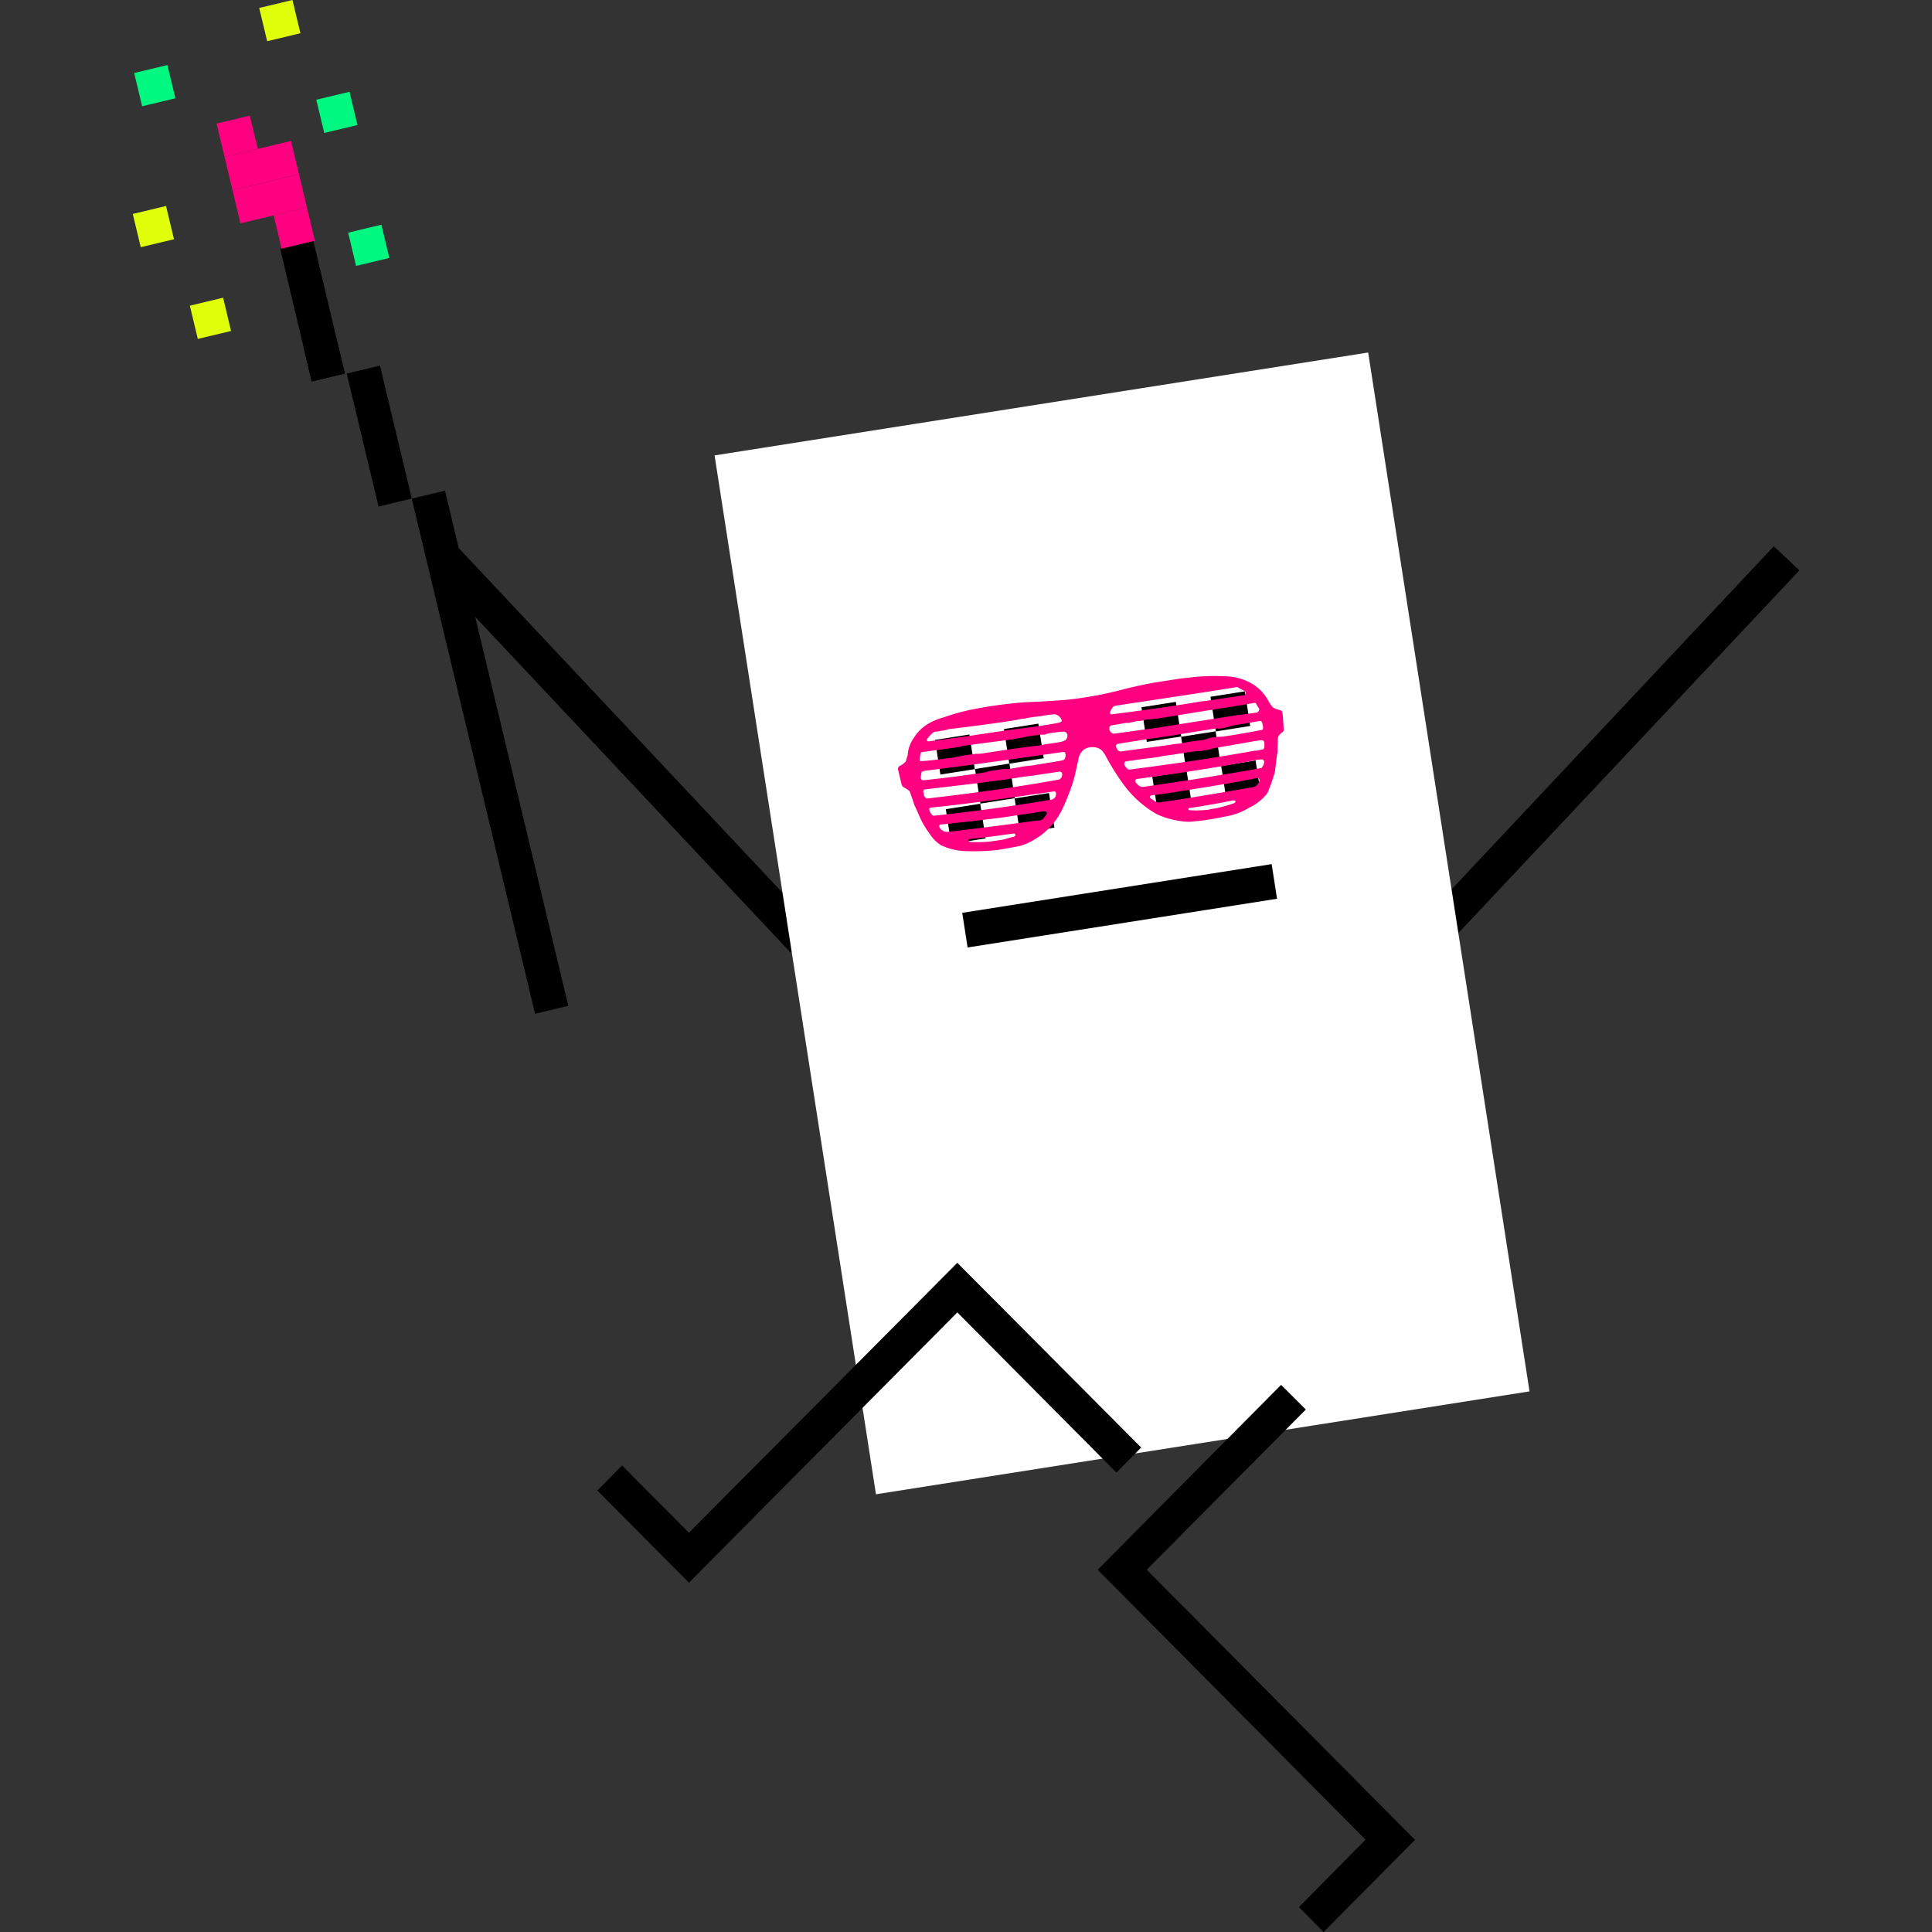 <svg id="Layer_1" data-name="Layer 1" xmlns="http://www.w3.org/2000/svg" viewBox="0 0 512 512"><rect x="0" y="0" width="512" height="512" fill="#333333" stroke="none"/><defs><style>.cls-1{fill:#fff;}.cls-2{fill:#ff0081;}.cls-3{fill:#00f780;}.cls-4{fill:#dfff0b;}</style></defs><path d="M470.08,144.77,375,246l6.64,6.41,95.22-101.26"/><path d="M114.38,151.18l95.13,101.26,6.74-6.41L121.12,144.77"/><path class="cls-1" d="M362.58,93.42,189.37,120.69,232.14,396l173.2-27.27Z"/><path d="M256.9,194.65l-9.11,1.43,1.42,9.18,9.12-1.43Z"/><path d="M267.51,202.35l-9.12,1.44,1.43,9.17,9.11-1.43Z"/><path d="M278,210.16l-9.12,1.43,1.43,9.18,9.12-1.44Z"/><path d="M259.77,213l-9.12,1.44,1.43,9.18,9.12-1.44Z"/><path d="M275.17,191.77l-9.11,1.43,1.42,9.18,9.12-1.44Z"/><path d="M311.61,186l-9.11,1.43,1.42,9.18,9.12-1.43Z"/><path d="M322.15,193.81,313,195.25l1.43,9.18,9.11-1.44Z"/><path d="M332.74,201.52,323.63,203l1.42,9.18,9.12-1.44Z"/><path d="M314.48,204.4l-9.11,1.44,1.42,9.18,9.12-1.44Z"/><path d="M329.9,183.21l-9.12,1.44,1.43,9.18,9.11-1.44Z"/><path d="M337,229l-82,12.91,1.43,9.18,82-12.91Z"/><path d="M302.42,383.61,253.7,334.66l-71.13,71.53-17.72-17.84L158.3,395l24.27,24.43,71.13-71.63,42.17,42.46Z"/><path d="M339.51,367,290.89,416l71,71.53L344.22,505.4l6.55,6.6L375,487.57,303.9,416l42.16-42.46Z"/><path class="cls-2" d="M257.7,188a116.9,116.9,0,0,1,14-1.9c3.68-.14,7.37-.35,11.17-.67a97.17,97.17,0,0,0,15.05-2.81c2.77-.68,5.62-1.31,8.58-1.82l6.45-1,3.87-.42a57.55,57.55,0,0,1,9.36-.06c4.24.57,7.63,2.5,9.73,6a11.62,11.62,0,0,0,1.22,1.92,2.68,2.68,0,0,0,1.34.74,8.48,8.48,0,0,1,1,.32.57.57,0,0,1,.25.26,6.45,6.45,0,0,1,.28,1.72l.19,3a2,2,0,0,1,0,.35,1.24,1.24,0,0,1-.29.39,2.82,2.82,0,0,0-.63.51,1.91,1.91,0,0,0-.65,1.43c0,1.09-.1,2.08-.06,3.18-.25,1.75-.49,3.48-.67,5.29a43.29,43.29,0,0,1-2,5.71,12.68,12.68,0,0,1-4.75,3.85,17.33,17.33,0,0,1-5.83,2.28c-2.18.45-4.36.88-6.69,1.18l-3.45.34a22.23,22.23,0,0,1-8.56-2,28,28,0,0,1-9-8.09,64.73,64.73,0,0,1-4.81-7.76l-.63-.87c-1-1.25-3.61-1.52-5.12-.27a4.29,4.29,0,0,0-1.29,2.52l-.92,4.21a52.5,52.5,0,0,1-3.54,9.35,18.68,18.68,0,0,1-10.73,9.24c-2,.44-4.19.78-6.3,1.16a59.32,59.32,0,0,1-9.36.22,15.13,15.13,0,0,1-2.09-.33,17.64,17.64,0,0,1-3.44-1.17,10.09,10.09,0,0,1-3.13-3.23,22.27,22.27,0,0,1-2.78-4.88c-.36-.85-.73-1.7-1.14-2.49-.35-1.21-.79-2.3-1.18-3.51a1.51,1.51,0,0,0-.28-.39,12.31,12.31,0,0,0-1.61-1,2.17,2.17,0,0,1-.42-1l-.88-3.67a.91.91,0,0,1,.46-.83,5.06,5.06,0,0,0,1.65-1.26,8.77,8.77,0,0,1,.47-1.51,8.71,8.71,0,0,1,1.66-4.71c1.54-2.56,4.16-4.38,7.78-5.38A57.39,57.39,0,0,1,257.7,188Zm70.46-1-11,1.73-9.81,1.61a31.71,31.71,0,0,1-3.65.31,6.27,6.27,0,0,1-2.36.44l-2.15.49-.85,0-3.86.67a.77.77,0,0,0-.48.55,1.38,1.38,0,0,0,1.21,1.64l11.34-1.57,20.14-3.17c2.15-.32,4.28-.55,6.47-.89a1,1,0,0,0,.54-1c-.29-.47-.6-.89-.84-1.37-.06-.13-.33-.19-.49-.17C331,186.52,329.58,186.78,328.16,187Zm-83.85,12.32a.4.4,0,0,0-.31.23,6,6,0,0,0-.22,2c0,.14.25.17.37.16,2.81-.18,5.88-.61,8.78-1l2.61-.54,3.17-.41,1,0c5.34-.8,10.63-1.63,15.93-2.24,1.89-.43,4-.58,5.83-1l.69-.26a1.47,1.47,0,0,0,.69-1.57,1,1,0,0,0-1.07-.8,39.16,39.16,0,0,0-4.18.53l-.72.27-1.16,0a6.4,6.4,0,0,0-.91.15,28.63,28.63,0,0,0-4.84.84,7.83,7.83,0,0,0-1.75.27l-12.51,1.63a3.88,3.88,0,0,0-1.24.33Zm82.18-7a21.83,21.83,0,0,1-3.34.81,3,3,0,0,0-.89-.09l-15.14,2.43-2.8.34c-2.64.48-5.45.86-8.16,1.34a.55.55,0,0,0-.41.55,1.89,1.89,0,0,0,.43,1,.91.91,0,0,0,.78.45l11.36-1.52c1.26-.16,2.9-.5,4.3-.57a56.18,56.18,0,0,1,6.29-.95l1.77-.58a15.36,15.36,0,0,1,2.41-.28l.76,0c3.6-.53,7.16-1.16,10.57-1.82a.46.46,0,0,0,.3-.37,4.14,4.14,0,0,0-.26-1.57.59.59,0,0,0-.57-.43Zm-82,12.06a.6.6,0,0,0-.3.4L244,206c0,.53.37.81.68.78,5.52-.59,11-1.25,16.75-2.16.11,0,.42-.21.54-.23l4.08-.62c.39,0,.81.08,1.23,0,1.45-.14,2.82-.47,4.23-.69l2.28-.26c2.11-.39,4.36-.72,6.57-1.09a8.73,8.73,0,0,0,1.62-.37,1.88,1.88,0,0,0,.27-1.89c-.06-.17-.32-.22-.49-.19-12.08,1.7-24.22,3.46-36.15,4.92A3.43,3.43,0,0,0,244.5,204.45Zm88.6-8.08-11.47,2-1.09.33a20.62,20.62,0,0,0-2.36.43l-1.21,0-5.41.81c-1.34.27-3.11.34-4.52.74l-6.22.8c-.13,0-.51.16-.64.16a7.79,7.79,0,0,0-1.77.22.72.72,0,0,0-.5.68,3,3,0,0,0,1,1.37.93.93,0,0,0,.59.09c11-1.43,22.34-3.05,33.08-5,.12,0,.49,0,.61,0l1.57-.37c.15,0,.25-.3.3-.47a4.54,4.54,0,0,0,0-1.23.67.67,0,0,0-.63-.71Zm-88,12.9a.55.55,0,0,0-.42.55c0,.23.14.45.16.68a1.3,1.3,0,0,0,.81,1.19c11.43-1.31,23.42-2.94,34.86-5a1.17,1.17,0,0,0,.83-.67,2.35,2.35,0,0,0,.14-.45.84.84,0,0,0-.45-1,1.47,1.47,0,0,0-.36,0l-6.26.94c-1.86.26-3.72.42-5.58.79a17.37,17.37,0,0,0-2.45.4c-2.59.23-5.32.72-7.95,1Zm2.94-15.34a2.14,2.14,0,0,0-1.16.62,15.39,15.39,0,0,0-1.16,1.34.46.46,0,0,0,0,.49.36.36,0,0,0,.36.16l9.69-1.28,11.52-1.73,6.34-.79c2.35-.33,4.61-.71,6.9-1.11l.68-.28a.38.38,0,0,0,.16-.49,2.51,2.51,0,0,0-1.94-1.52c-.94.12-1.88.18-2.83.37-1.51.29-3.49.38-5.06.81-.13,0-.53,0-.65,0a26.1,26.1,0,0,1-2.95.58c-5.55.84-11.07,1.57-16.51,2.19C250.46,193.6,249.18,193.68,248.06,193.93Zm47.46-6.82a1,1,0,0,0-.32.13,3.78,3.78,0,0,0-.75,1,1.15,1.15,0,0,0-.22.9.37.37,0,0,0,.44.23c7.84-1,16-2.1,23.84-3.45l.85-.06,10.4-1.56a.59.59,0,0,0,.4-.64.64.64,0,0,0-.27-.41c-.48-.36-1.12-.54-1.63-.94a.76.76,0,0,0-.58-.14l-7.79,1.25Zm37.93,14.26C323,203.32,312,205,301.22,206.45a.82.82,0,0,0-.25.16.4.4,0,0,0-.13.47,3.36,3.36,0,0,0,1.13,1.23,1.76,1.76,0,0,0,1.13.21l14.28-2.13,11.53-1.9c1.82-.32,3.71-.64,5.45-1a3.34,3.34,0,0,0,.6-1.19.83.83,0,0,0,0-.62.61.61,0,0,0-.56-.43Zm-87,12.78a.29.29,0,0,0-.09.12.82.82,0,0,0,0,.65,3.1,3.1,0,0,0,.59,1,.72.72,0,0,0,.58.32c10.13-1.06,20.79-2.52,31.18-4.26a1.51,1.51,0,0,0,1.16-1.77.48.48,0,0,0-.54-.4c-10.85,1.55-21.72,3.2-32.16,4.23A1.66,1.66,0,0,0,246.42,214.15ZM332,206.43c-5.76,1.1-11.72,2.07-17.63,3-2.92.46-6,1-8.81,1.27a1.64,1.64,0,0,0-.63.19.4.4,0,0,0-.16.23c0,.06,0,.37.06.41a13.16,13.16,0,0,1,1.32.88,2,2,0,0,0,1,.25l7.25-1.08,8.35-1.38,9.52-1.64a1.62,1.62,0,0,0,.81-.5,2.63,2.63,0,0,0,.58-.84c.12-.31.19-.75-.15-1A5.06,5.06,0,0,0,332,206.43ZM249.3,218.49a.48.48,0,0,0-.4.35s0,.24,0,.24a2.25,2.25,0,0,0,2.22,1.37c7.81-.88,15.69-1.91,23.76-3a2,2,0,0,0,1.56-.44l.92-1.23a.52.52,0,0,0-.07-.65.65.65,0,0,0-.45-.15,29,29,0,0,0-3,.5c-2.82.28-5.83.85-8.74,1.23C259.74,217.38,254.49,218,249.3,218.49Zm7.51,3.89c-.05,0-.16.2-.18.26a.53.53,0,0,0,0,.19.81.81,0,0,0,.57.3,33.37,33.37,0,0,0,5.16-.11l3.27-.48c1-.21,2-.57,3.06-.81a1.22,1.22,0,0,0,.37-.24c.13-.1,0-.28,0-.39a.53.53,0,0,0-.57-.2C264.56,221.46,260.62,222,256.81,222.38Zm69.47-10.15c-3.59.68-7.24,1.37-11,1.9a.43.43,0,0,0-.36.3.26.26,0,0,0,.2.27,28.22,28.22,0,0,0,5.07-.11c.71-.22,1.63-.27,2.43-.46a42.08,42.08,0,0,0,4.16-1.18,1.05,1.05,0,0,0,.56-.32.3.3,0,0,0-.06-.44A1.56,1.56,0,0,0,326.28,212.23Z"/><rect x="78.73" y="64.33" width="9.06" height="36.23" transform="matrix(0.97, -0.23, 0.23, 0.97, -16.9, 21.65)"/><rect x="95.98" y="97.45" width="9.06" height="36.23" transform="translate(-24.14 26.57) rotate(-13.46)"/><rect x="125.34" y="129.15" width="9.06" height="140.38" transform="translate(-42.84 35.71) rotate(-13.46)"/><rect x="81.9" y="91.13" width="9.06" height="9.06" transform="matrix(0.97, -0.23, 0.23, 0.97, -19.89, 22.75)"/><rect class="cls-2" x="62.42" y="48.14" width="18.12" height="9.06" transform="translate(-10.3 18.09) rotate(-13.46)"/><rect class="cls-2" x="58.33" y="31.57" width="9.06" height="9.06" transform="translate(-6.68 15.62) rotate(-13.46)"/><rect class="cls-2" x="73.46" y="55.89" width="9.06" height="9.06" transform="translate(-11.92 19.82) rotate(-13.46)"/><rect class="cls-2" x="60.31" y="39.33" width="18.12" height="9.06" transform="translate(-8.3 17.35) rotate(-13.46)"/><rect class="cls-3" x="36.49" y="18.17" width="9.06" height="9.06" transform="translate(-4.16 10.17) rotate(-13.46)"/><rect class="cls-4" x="69.62" y="0.93" width="9.06" height="9.06" transform="translate(0.77 17.41) rotate(-13.46)"/><rect class="cls-3" x="84.75" y="25.25" width="9.06" height="9.06" transform="translate(-4.48 21.6) rotate(-13.46)"/><rect class="cls-4" x="51.25" y="79.83" width="9.06" height="9.06" transform="translate(-18.11 15.3) rotate(-13.46)"/><rect class="cls-3" x="93.19" y="60.48" width="9.06" height="9.06" transform="translate(-12.45 24.53) rotate(-13.46)"/><rect class="cls-4" x="36.12" y="55.52" width="9.06" height="9.06" transform="translate(-12.86 11.11) rotate(-13.46)"/></svg>